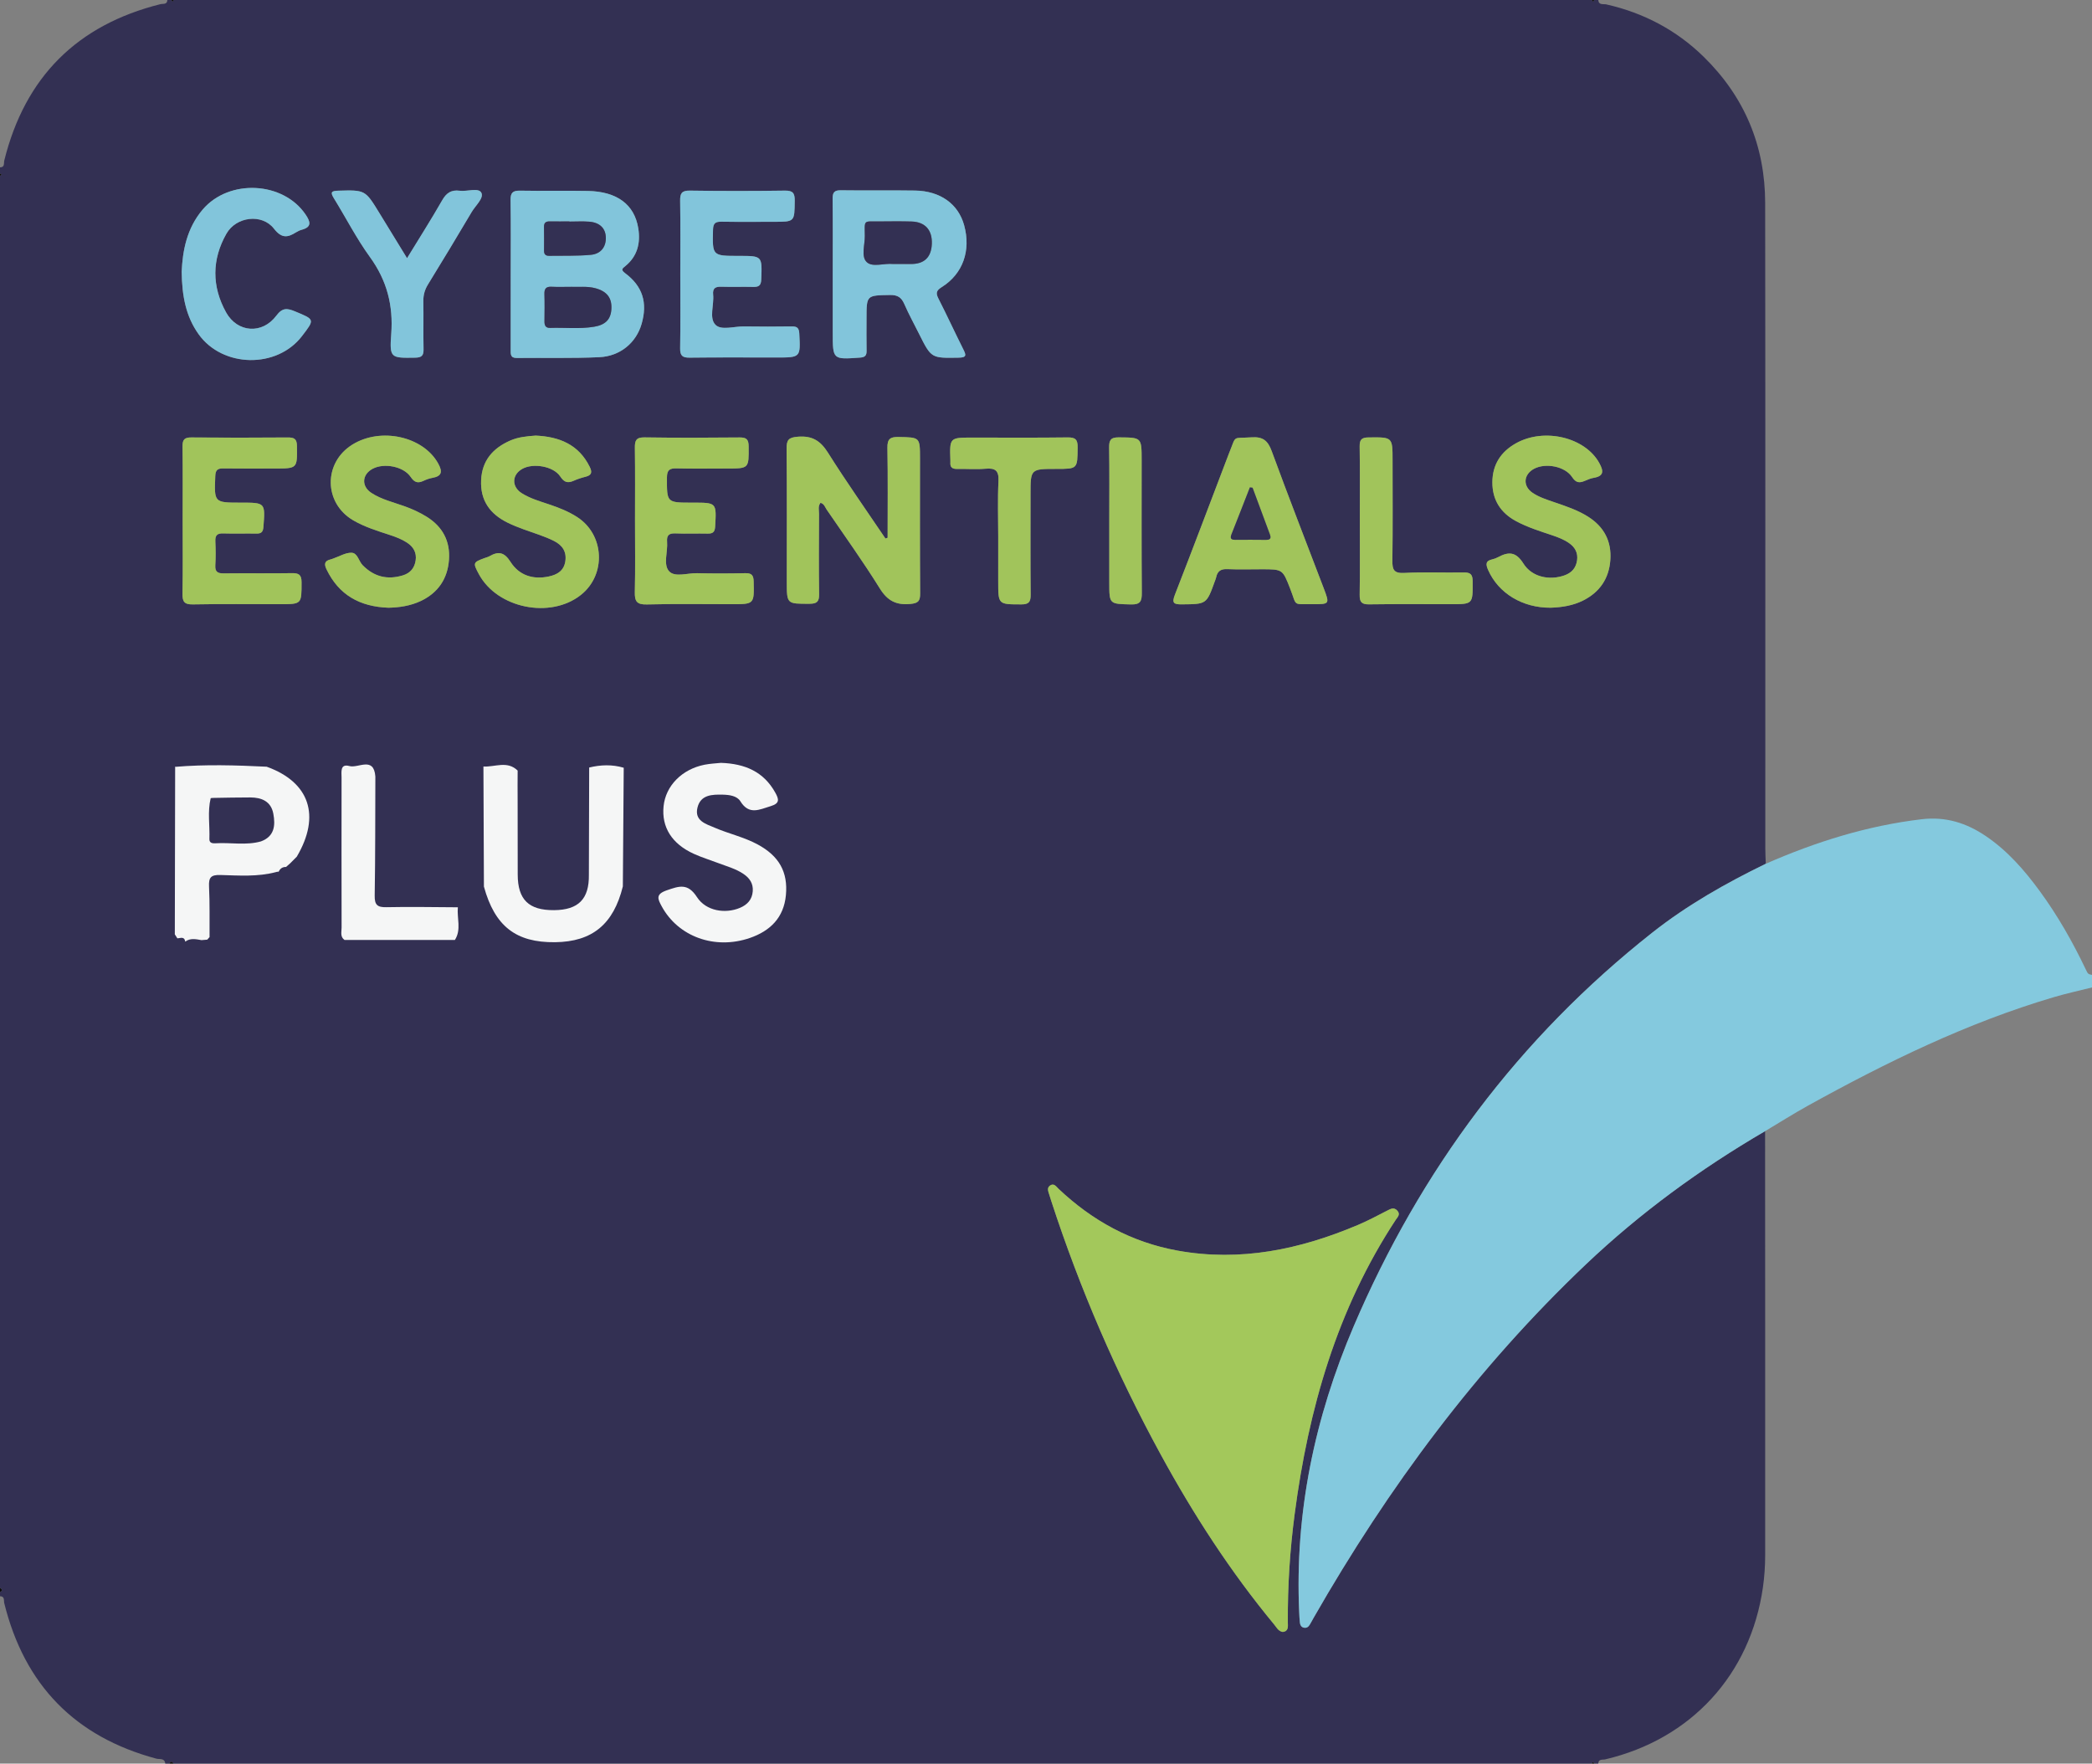 <?xml version="1.0" encoding="utf-8"?>
<!-- Generator: Adobe Illustrator 17.0.0, SVG Export Plug-In . SVG Version: 6.00 Build 0)  -->
<!DOCTYPE svg PUBLIC "-//W3C//DTD SVG 1.1//EN" "http://www.w3.org/Graphics/SVG/1.1/DTD/svg11.dtd">
<svg version="1.1" id="Layer_1" xmlns="http://www.w3.org/2000/svg" xmlns:xlink="http://www.w3.org/1999/xlink" x="0px" y="0px"
	 width="366.354px" height="308.837px" viewBox="779.367 383.947 366.354 308.837"
	 enable-background="new 779.367 383.947 366.354 308.837" xml:space="preserve">
<rect x="779.367" y="383.947" width="366.354" height="308.837" fill="#808080" stroke="none"/>
<g>
	<g>
		<path fill="#333053" d="M1058.162,692.784c-82.796,0-165.592,0-248.387,0c-0.244-0.327-0.488-0.516-0.733,0
			c-0.244,0-0.488,0-0.733,0c-0.105-1.009-1.003-0.714-1.548-0.86c-14.27-3.818-23.11-12.925-26.649-27.236
			c-0.115-0.463,0.129-1.197-0.745-1.213c0-0.244,0-0.488,0-0.733c0.51-0.244,0.34-0.488,0-0.733c0-82.429,0-164.859,0-247.288
			c0.298-0.122,0.371-0.244,0-0.366c0-0.366,0-0.733,0-1.099c0.878-0.005,0.636-0.743,0.75-1.203
			c3.628-14.6,12.735-23.719,27.327-27.373c0.466-0.117,1.187,0.121,1.231-0.733c0.244,0,0.488,0,0.733,0
			c0.122,0.373,0.244,0.313,0.366,0c82.796,0,165.592,0,248.387,0c0.122,0.325,0.244,0.375,0.366,0c0.244,0,0.488,0,0.733,0
			c0.077,0.956,0.897,0.655,1.404,0.77c6.529,1.478,12.255,4.485,17.036,9.157c7.166,7.004,10.772,15.609,10.785,25.602
			c0.05,37.662,0.02,75.325,0.024,112.987c0,0.914,0.054,1.828,0.082,2.743c-6.985,3.398-13.733,7.216-19.84,12.033
			c-23.405,18.459-40.665,41.649-52.331,68.98c-6.812,15.959-10.335,32.651-9.533,50.111c0.028,0.609,0.05,1.221,0.128,1.825
			c0.048,0.366,0.226,0.707,0.634,0.815c0.485,0.129,0.83-0.099,1.071-0.495c0.253-0.417,0.477-0.851,0.72-1.275
			c13.054-22.801,28.556-43.72,47.665-61.851c9.515-9.028,20.044-16.71,31.366-23.316c0.011,24.759,0.03,49.519,0.015,74.278
			c-0.001,1.883-0.131,3.782-0.399,5.646c-2.192,15.257-12.591,26.56-27.601,30.086c-0.466,0.11-1.191-0.119-1.227,0.739
			c-0.244,0-0.489,0-0.733,0C1058.406,692.412,1058.284,692.469,1058.162,692.784z M1004.01,669.735
			c1.058-0.142,0.889-0.982,0.884-1.681c-0.045-6.358,0.368-12.687,1.197-18.989c2.416-18.358,7.401-35.832,17.687-51.488
			c0.312-0.475,0.886-0.953,0.298-1.611c-0.594-0.665-1.164-0.336-1.796-0.009c-1.681,0.866-3.355,1.758-5.094,2.495
			c-10.136,4.295-20.594,6.498-31.615,4.499c-8.038-1.457-14.915-5.223-20.826-10.817c-0.414-0.391-0.814-1.082-1.523-0.554
			c-0.545,0.406-0.283,0.994-0.122,1.519c0.125,0.408,0.253,0.816,0.386,1.222c5.008,15.362,11.399,30.128,19.134,44.31
			c5.742,10.527,12.237,20.558,19.892,29.81C1002.925,668.938,1003.225,669.606,1004.01,669.735z M868.805,431.99
			c0,4.394,0.002,8.787-0.002,13.181c-0.001,0.749-0.093,1.479,1.057,1.466c4.82-0.055,9.647,0.082,14.458-0.139
			c3.706-0.171,6.476-2.57,7.414-5.842c1.061-3.699,0.183-6.57-2.881-8.862c-0.844-0.631-0.484-0.827,0.057-1.274
			c2.093-1.729,2.647-4.015,2.236-6.591c-0.664-4.15-3.696-6.439-8.81-6.542c-3.965-0.08-7.933,0.025-11.898-0.05
			c-1.282-0.024-1.677,0.373-1.656,1.656C868.848,423.324,868.805,427.657,868.805,431.99z M934.809,478.117
			c-0.127,0.046-0.254,0.091-0.381,0.137c-3.366-4.99-6.841-9.911-10.045-15.002c-1.323-2.103-2.749-3.024-5.277-2.829
			c-1.644,0.127-2.003,0.557-1.988,2.114c0.076,7.753,0.035,15.507,0.035,23.261c0,3.94,0,3.892,3.982,3.881
			c1.256-0.003,1.696-0.348,1.677-1.651c-0.069-4.7-0.037-9.402-0.015-14.103c0.003-0.63-0.221-1.319,0.257-1.924
			c0.645,0.159,0.786,0.752,1.074,1.173c3.135,4.586,6.382,9.103,9.312,13.817c1.347,2.166,2.873,2.953,5.342,2.721
			c1.372-0.129,1.732-0.501,1.723-1.833c-0.056-7.875-0.027-15.752-0.027-23.627c0-3.768-0.001-3.7-3.727-3.781
			c-1.484-0.032-2.006,0.335-1.977,1.909C934.869,467.624,934.809,472.871,934.809,478.117z M925.199,431.94
			c0,3.417,0,6.835,0,10.252c0,4.744-0.002,4.719,4.758,4.38c0.865-0.062,1.182-0.336,1.165-1.194
			c-0.037-1.891-0.01-3.783-0.01-5.675c0-4.089,0.001-4.028,4.141-4.098c1.313-0.022,1.974,0.428,2.48,1.589
			c0.779,1.787,1.723,3.502,2.596,5.247c2.138,4.273,2.137,4.222,6.923,4.141c1.447-0.025,1.3-0.483,0.803-1.474
			c-1.477-2.944-2.853-5.939-4.349-8.873c-0.488-0.957-0.384-1.41,0.568-2.004c3.726-2.327,5.155-6.415,3.931-10.851
			c-1.025-3.716-4.176-5.994-8.598-6.064c-4.332-0.069-8.666,0.013-12.998-0.048c-1.156-0.016-1.444,0.405-1.432,1.49
			C925.228,423.152,925.2,427.546,925.199,431.94z M811.355,475.103c0,4.269,0.05,8.539-0.029,12.806
			c-0.026,1.399,0.315,1.908,1.819,1.88c5.06-0.095,10.122-0.036,15.184-0.036c3.905,0,3.843,0,3.847-3.836
			c0.002-1.346-0.498-1.619-1.711-1.6c-3.963,0.062-7.928-0.005-11.891,0.041c-1.063,0.012-1.573-0.245-1.501-1.419
			c0.086-1.397,0.068-2.806,0.005-4.206c-0.046-1.024,0.315-1.407,1.359-1.374c1.949,0.062,3.903-0.009,5.854,0.026
			c0.85,0.015,1.14-0.298,1.206-1.162c0.327-4.257,0.353-4.255-3.966-4.255c-4.691,0-4.653,0.002-4.465-4.676
			c0.044-1.083,0.449-1.327,1.423-1.314c2.988,0.042,5.976,0.015,8.964,0.014c4.02,0,3.964,0.001,3.915-3.949
			c-0.016-1.281-0.522-1.496-1.639-1.487c-5.61,0.043-11.221,0.051-16.831-0.004c-1.205-0.012-1.582,0.366-1.566,1.562
			C811.39,466.443,811.355,470.774,811.355,475.103z M898.502,431.947c0,4.331,0.046,8.663-0.028,12.993
			c-0.022,1.301,0.405,1.654,1.667,1.638c5.063-0.063,10.126-0.026,15.19-0.026c4.259,0,4.225,0.002,4.008-4.201
			c-0.05-0.976-0.391-1.252-1.309-1.24c-2.806,0.039-5.613,0.044-8.418,0.001c-1.696-0.026-3.943,0.732-4.947-0.283
			c-1.166-1.18-0.227-3.474-0.412-5.271c-0.123-1.193,0.445-1.438,1.498-1.401c1.828,0.064,3.661-0.018,5.489,0.031
			c0.962,0.026,1.397-0.198,1.438-1.3c0.156-4.132,0.2-4.13-3.917-4.13c-4.687,0-4.641,0.001-4.529-4.601
			c0.029-1.196,0.494-1.402,1.529-1.386c3.049,0.049,6.1,0.017,9.15,0.017c3.642,0,3.585-0.001,3.629-3.676
			c0.016-1.327-0.301-1.805-1.719-1.785c-5.55,0.08-11.103,0.082-16.653-0.001c-1.451-0.022-1.714,0.513-1.693,1.809
			C898.546,423.406,898.502,427.677,898.502,431.947z M890.57,475.173c0,4.15,0.066,8.302-0.033,12.449
			c-0.038,1.613,0.336,2.22,2.096,2.175c4.94-0.127,9.886-0.044,14.829-0.044c4.016,0,3.973,0.001,3.886-3.983
			c-0.025-1.128-0.385-1.474-1.488-1.45c-2.806,0.061-5.615,0.07-8.421,0.001c-1.685-0.042-3.909,0.778-4.915-0.354
			c-1.045-1.176-0.192-3.388-0.338-5.138c-0.092-1.104,0.3-1.521,1.438-1.474c1.889,0.078,3.784-0.011,5.674,0.033
			c0.928,0.022,1.254-0.297,1.308-1.255c0.236-4.167,0.268-4.165-3.886-4.165c-0.061,0-0.122,0-0.183,0c-4.446,0-4.39,0-4.375-4.408
			c0.004-1.348,0.498-1.621,1.71-1.591c2.928,0.073,5.858,0.023,8.788,0.023c3.888,0,3.841,0,3.81-3.874
			c-0.009-1.194-0.362-1.577-1.566-1.566c-5.553,0.054-11.108,0.074-16.66-0.011c-1.458-0.022-1.718,0.536-1.699,1.815
			C890.608,466.629,890.57,470.901,890.57,475.173z M1009.25,489.753c2.984,0,2.991-0.003,1.902-2.862
			c-3.038-7.976-6.141-15.928-9.08-23.94c-0.671-1.829-1.531-2.554-3.52-2.42c-3.5,0.236-2.608-0.483-3.952,2.782
			c-0.139,0.338-0.262,0.683-0.392,1.025c-3.019,7.918-6.005,15.848-9.085,23.742c-0.578,1.481-0.22,1.716,1.224,1.702
			c4.303-0.043,4.304,0.009,5.767-4.062c0.082-0.23,0.183-0.456,0.233-0.693c0.223-1.07,0.827-1.467,1.951-1.416
			c2.009,0.09,4.024,0.025,6.037,0.025c3.668,0,3.643,0.01,4.968,3.395C1006.544,490.203,1005.636,489.697,1009.25,489.753z
			 M847.38,490.371c1.862-0.038,3.851-0.31,5.701-1.192c3.018-1.438,4.66-3.893,4.906-7.183c0.244-3.257-1.096-5.806-3.888-7.548
			c-1.245-0.777-2.572-1.374-3.959-1.87c-1.946-0.697-3.997-1.169-5.75-2.322c-1.782-1.172-1.638-3.234,0.247-4.227
			c1.989-1.047,5.383-0.42,6.641,1.432c0.66,0.971,1.242,1.155,2.222,0.701c0.495-0.229,1.022-0.432,1.556-0.525
			c1.735-0.303,1.82-1.119,1.036-2.536c-2.617-4.73-10.036-6.392-15.019-3.297c-5.108,3.172-5.033,10.245,0.157,13.266
			c2.015,1.173,4.243,1.849,6.442,2.574c1.048,0.345,2.071,0.735,2.992,1.343c1.106,0.731,1.691,1.744,1.489,3.105
			c-0.198,1.334-0.951,2.224-2.245,2.615c-2.695,0.816-5.024,0.256-7.032-1.778c-0.711-0.721-0.874-2.177-1.986-2.188
			c-1.032-0.01-2.071,0.635-3.107,0.991c-0.173,0.06-0.342,0.136-0.519,0.177c-1.045,0.242-1.175,0.79-0.726,1.726
			C838.696,488.125,842.354,490.185,847.38,490.371z M1050.934,490.368c1.97-0.068,3.897-0.37,5.675-1.263
			c2.912-1.462,4.532-3.855,4.763-7.094c0.234-3.269-1.096-5.802-3.875-7.57c-1.876-1.193-3.967-1.867-6.045-2.582
			c-1.27-0.437-2.559-0.849-3.684-1.601c-1.769-1.183-1.62-3.247,0.278-4.236c2.015-1.05,5.392-0.419,6.631,1.469
			c0.678,1.032,1.291,1.065,2.236,0.657c0.503-0.217,1.024-0.436,1.558-0.526c1.836-0.309,1.702-1.241,0.975-2.57
			c-2.469-4.52-9.621-6.253-14.581-3.489c-2.681,1.494-4.141,3.766-4.152,6.839c-0.012,3.083,1.437,5.352,4.156,6.812
			c2.002,1.075,4.161,1.746,6.3,2.464c1.046,0.351,2.073,0.744,2.98,1.378c1.026,0.716,1.573,1.691,1.402,2.979
			c-0.178,1.339-0.918,2.21-2.195,2.665c-2.613,0.931-5.699,0.335-7.209-2.069c-1.317-2.097-2.603-2.095-4.425-1.117
			c-0.32,0.172-0.672,0.309-1.026,0.386c-1.205,0.263-1.152,0.896-0.724,1.864C1041.777,487.842,1045.986,490.409,1050.934,490.368z
			 M873.168,460.229c-1.501,0.112-3.021,0.244-4.444,0.868c-3.038,1.332-4.949,3.498-5.104,6.949
			c-0.159,3.53,1.531,5.899,4.619,7.422c1.814,0.895,3.74,1.483,5.632,2.165c0.858,0.309,1.715,0.644,2.526,1.057
			c1.435,0.73,2.227,1.848,1.969,3.555c-0.253,1.673-1.43,2.34-2.88,2.652c-2.784,0.599-5.221-0.189-6.729-2.568
			c-1.078-1.701-2.114-1.877-3.674-0.976c-0.26,0.15-0.569,0.217-0.855,0.322c-2.033,0.748-2.065,0.839-1.003,2.815
			c3.227,5.999,12.534,7.887,17.883,3.628c4.452-3.545,4.12-10.526-0.657-13.616c-1.548-1.001-3.25-1.666-4.992-2.249
			c-1.619-0.541-3.274-1.02-4.73-1.939c-1.8-1.136-1.734-3.224,0.092-4.254c1.908-1.076,5.473-0.477,6.665,1.336
			c0.696,1.06,1.327,1.193,2.363,0.733c0.666-0.296,1.372-0.522,2.08-0.698c1.075-0.267,1.158-0.82,0.706-1.733
			C880.696,461.768,877.294,460.416,873.168,460.229z M811.184,431.524c0.054,4.282,0.741,7.834,2.957,10.943
			c4.201,5.895,13.702,6.074,18.1,0.352c2.278-2.964,2.253-2.904-1.184-4.33c-1.381-0.573-2.222-0.707-3.295,0.736
			c-2.446,3.285-6.804,3.014-8.798-0.568c-2.521-4.529-2.521-9.266,0.059-13.79c1.716-3.01,6.239-3.551,8.314-0.882
			c1.343,1.726,2.382,1.594,3.877,0.646c0.306-0.194,0.65-0.354,0.999-0.449c1.795-0.489,1.513-1.411,0.685-2.644
			c-3.916-5.827-13.415-6.317-18.035-0.895C812.05,423.941,811.342,427.918,811.184,431.524z M850.65,429.161
			c-1.708-2.788-3.269-5.331-4.825-7.879c-2.506-4.106-2.504-4.074-7.249-3.942c-1.198,0.033-1.383,0.284-0.744,1.317
			c2.117,3.425,3.959,7.045,6.315,10.293c2.979,4.107,4.112,8.471,3.734,13.503c-0.317,4.221-0.066,4.197,4.203,4.128
			c1.131-0.018,1.478-0.372,1.456-1.471c-0.057-2.807,0.013-5.616-0.034-8.423c-0.018-1.082,0.246-2.008,0.812-2.93
			c2.585-4.213,5.147-8.44,7.659-12.696c0.666-1.128,2.206-2.454,1.665-3.395c-0.512-0.89-2.471-0.146-3.776-0.317
			c-1.456-0.191-2.319,0.367-3.057,1.659C854.906,422.341,852.839,425.579,850.65,429.161z M954.177,477.906c0,2.625,0,5.25,0,7.876
			c0,4.055,0,3.999,4.055,4.004c1.326,0.002,1.637-0.459,1.626-1.695c-0.052-5.861-0.023-11.722-0.023-17.583
			c0-4.446,0-4.446,4.517-4.446c3.754,0,3.69,0,3.735-3.766c0.017-1.378-0.392-1.767-1.758-1.749
			c-5.555,0.072-11.111,0.03-16.667,0.03c-3.996,0-3.996,0-3.863,3.982c0.004,0.122,0.013,0.245,0.002,0.366
			c-0.078,0.894,0.38,1.163,1.211,1.145c1.648-0.035,3.307,0.106,4.942-0.04c1.722-0.154,2.358,0.328,2.268,2.171
			C954.062,471.429,954.177,474.67,954.177,477.906z M1017.5,475.117c0,4.331,0.04,8.662-0.025,12.991
			c-0.019,1.26,0.343,1.69,1.641,1.672c4.756-0.068,9.515-0.027,14.272-0.027c3.943,0,3.896,0,3.874-3.991
			c-0.006-1.192-0.355-1.589-1.55-1.567c-3.475,0.064-6.959-0.098-10.427,0.083c-1.807,0.095-2.103-0.55-2.082-2.143
			c0.08-5.854,0.031-11.71,0.031-17.566c0-4.114,0-4.069-4.21-4.021c-1.203,0.014-1.567,0.38-1.55,1.577
			C1017.539,466.455,1017.5,470.787,1017.5,475.117z M973.627,474.968c0,3.654,0,7.309,0,10.963c0,3.854,0.002,3.768,3.824,3.862
			c1.622,0.04,1.882-0.583,1.871-2.01c-0.059-7.735-0.028-15.47-0.028-23.205c0-4.073-0.001-4.002-4.009-4.04
			c-1.459-0.014-1.703,0.542-1.683,1.822C973.668,466.563,973.627,470.766,973.627,474.968z"/>
		<path fill="#84C9DE" d="M1145.72,556.867c-2.233,0.564-4.489,1.051-6.696,1.704c-15.155,4.48-29.254,11.369-43.024,18.989
			c-2.553,1.413-5.021,2.98-7.527,4.476c-11.322,6.605-21.85,14.287-31.366,23.315c-19.109,18.131-34.611,39.05-47.665,61.851
			c-0.242,0.424-0.466,0.858-0.72,1.275c-0.241,0.396-0.585,0.625-1.071,0.495c-0.408-0.109-0.587-0.449-0.634-0.815
			c-0.078-0.604-0.1-1.216-0.128-1.825c-0.802-17.46,2.721-34.152,9.533-50.111c11.666-27.331,28.926-50.521,52.331-68.98
			c6.107-4.816,12.855-8.635,19.84-12.033c8.748-3.838,17.768-6.669,27.305-7.798c4.204-0.498,7.833,0.65,11.219,2.942
			c3.794,2.568,6.762,5.964,9.444,9.626c3.145,4.295,5.769,8.901,8.057,13.703c0.404,0.848,0.409,0.845,1.103,0.99
			C1145.72,555.402,1145.72,556.135,1145.72,556.867z"/>
		<path fill="#0D0D0C" d="M779.367,662.011c0.34,0.244,0.51,0.488,0,0.733C779.367,662.499,779.367,662.255,779.367,662.011z"/>
		<path fill="#0D0D0C" d="M809.042,692.784c0.244-0.516,0.488-0.327,0.733,0C809.53,692.784,809.286,692.784,809.042,692.784z"/>
		<path fill="#0D0D0C" d="M809.774,383.949c-0.122,0.313-0.244,0.373-0.366,0C809.53,383.949,809.652,383.949,809.774,383.949z"/>
		<path fill="#0D0D0C" d="M779.367,414.356c0.371,0.122,0.298,0.244,0,0.366C779.367,414.6,779.367,414.478,779.367,414.356z"/>
		<path fill="#0D0D0C" d="M1058.528,383.949c-0.122,0.375-0.244,0.325-0.366,0C1058.284,383.949,1058.406,383.949,1058.528,383.949z
			"/>
		<path fill="#0D0D0C" d="M1058.162,692.784c0.122-0.315,0.244-0.373,0.366,0C1058.406,692.784,1058.284,692.784,1058.162,692.784z"
			/>
		<path fill="#A3C85B" d="M1004.01,669.735c-0.785-0.129-1.085-0.797-1.498-1.295c-7.655-9.252-14.15-19.283-19.892-29.81
			c-7.735-14.182-14.127-28.948-19.134-44.31c-0.132-0.406-0.26-0.814-0.386-1.222c-0.161-0.524-0.424-1.113,0.122-1.519
			c0.709-0.527,1.109,0.163,1.523,0.554c5.911,5.594,12.788,9.36,20.826,10.817c11.022,1.998,21.48-0.204,31.615-4.499
			c1.739-0.737,3.413-1.629,5.094-2.495c0.633-0.326,1.202-0.655,1.796,0.009c0.588,0.658,0.014,1.136-0.298,1.611
			c-10.286,15.656-15.272,33.13-17.687,51.488c-0.829,6.303-1.242,12.631-1.197,18.989
			C1004.899,668.752,1005.068,669.592,1004.01,669.735z"/>
		<path fill="#82C5DB" d="M868.805,431.99c0-4.333,0.043-8.666-0.027-12.997c-0.021-1.283,0.374-1.681,1.656-1.656
			c3.965,0.075,7.934-0.029,11.898,0.05c5.114,0.103,8.146,2.392,8.81,6.542c0.412,2.576-0.142,4.862-2.236,6.591
			c-0.541,0.447-0.901,0.643-0.057,1.274c3.065,2.292,3.942,5.163,2.881,8.862c-0.938,3.272-3.708,5.671-7.414,5.842
			c-4.811,0.222-9.638,0.085-14.458,0.139c-1.149,0.013-1.057-0.717-1.057-1.466C868.807,440.777,868.805,436.383,868.805,431.99z
			 M879.474,434.176c-1.313,0-2.414,0.045-3.509-0.014c-0.969-0.052-1.292,0.344-1.261,1.283c0.052,1.585,0.027,3.174,0.009,4.76
			c-0.008,0.713,0.18,1.193,1.01,1.165c2.557-0.086,5.126,0.217,7.673-0.202c1.99-0.328,2.923-1.278,3.037-3.061
			c0.127-1.978-0.765-3.138-2.8-3.687C882.19,434.032,880.718,434.241,879.474,434.176z M879.09,422.75v-0.026
			c-1.156,0-2.311,0.014-3.466-0.005c-0.675-0.011-1.004,0.244-0.992,0.958c0.025,1.398,0.016,2.797,0.007,4.196
			c-0.004,0.613,0.297,0.885,0.888,0.875c2.43-0.042,4.872,0.048,7.286-0.171c1.82-0.165,2.728-1.451,2.647-3.13
			c-0.074-1.546-1.09-2.538-2.905-2.679C881.406,422.678,880.245,422.75,879.09,422.75z"/>
		<path fill="#A1C45B" d="M934.809,478.117c0-5.246,0.06-10.493-0.037-15.737c-0.029-1.574,0.492-1.941,1.977-1.909
			c3.726,0.082,3.727,0.013,3.727,3.781c0,7.876-0.028,15.752,0.027,23.627c0.009,1.332-0.35,1.704-1.723,1.833
			c-2.469,0.232-3.995-0.555-5.342-2.721c-2.931-4.714-6.177-9.232-9.312-13.817c-0.288-0.421-0.429-1.014-1.074-1.173
			c-0.478,0.605-0.254,1.293-0.257,1.924c-0.022,4.701-0.053,9.403,0.015,14.103c0.019,1.303-0.421,1.647-1.677,1.651
			c-3.982,0.011-3.982,0.059-3.982-3.881c0-7.754,0.042-15.508-0.035-23.261c-0.015-1.557,0.344-1.987,1.988-2.114
			c2.528-0.195,3.954,0.726,5.277,2.829c3.204,5.091,6.679,10.013,10.045,15.002C934.554,478.208,934.681,478.163,934.809,478.117z"
			/>
		<path fill="#82C5DB" d="M925.199,431.94c0-4.394,0.028-8.788-0.02-13.181c-0.012-1.084,0.275-1.506,1.432-1.49
			c4.332,0.061,8.666-0.021,12.998,0.048c4.422,0.07,7.573,2.348,8.598,6.064c1.224,4.436-0.205,8.525-3.931,10.851
			c-0.952,0.594-1.056,1.047-0.568,2.004c1.496,2.934,2.872,5.929,4.349,8.873c0.497,0.991,0.644,1.45-0.803,1.474
			c-4.786,0.081-4.785,0.132-6.923-4.141c-0.873-1.746-1.817-3.461-2.596-5.247c-0.506-1.161-1.167-1.611-2.48-1.589
			c-4.14,0.07-4.141,0.009-4.141,4.098c0,1.892-0.028,3.784,0.01,5.675c0.017,0.857-0.301,1.132-1.165,1.194
			c-4.759,0.34-4.758,0.364-4.758-4.38C925.199,438.775,925.199,435.358,925.199,431.94z M935.825,430.18
			c0.953,0,1.989-0.008,3.025,0.002c2.366,0.021,3.614-1.168,3.703-3.54c0.09-2.411-1.172-3.834-3.56-3.904
			c-1.888-0.055-3.779-0.03-5.668-0.014c-2.79,0.023-2.543-0.369-2.51,2.544c0.018,1.566-0.691,3.594,0.333,4.576
			C932.16,430.814,934.174,430.005,935.825,430.18z"/>
		<path fill="#A1C45B" d="M811.355,475.103c0-4.33,0.035-8.66-0.022-12.989c-0.016-1.196,0.361-1.574,1.566-1.562
			c5.61,0.055,11.221,0.048,16.831,0.004c1.117-0.009,1.623,0.206,1.639,1.487c0.049,3.95,0.105,3.949-3.915,3.949
			c-2.988,0-5.977,0.028-8.964-0.014c-0.974-0.014-1.38,0.23-1.423,1.314c-0.188,4.678-0.226,4.676,4.465,4.676
			c4.318,0,4.292-0.002,3.966,4.255c-0.066,0.863-0.356,1.177-1.206,1.162c-1.951-0.035-3.904,0.036-5.854-0.026
			c-1.044-0.033-1.405,0.35-1.359,1.374c0.063,1.4,0.081,2.809-0.005,4.206c-0.072,1.175,0.438,1.432,1.501,1.419
			c3.963-0.046,7.928,0.02,11.891-0.041c1.214-0.019,1.713,0.254,1.711,1.6c-0.004,3.836,0.057,3.836-3.847,3.836
			c-5.062,0-10.124-0.059-15.184,0.036c-1.504,0.028-1.845-0.481-1.819-1.88C811.405,483.642,811.355,479.372,811.355,475.103z"/>
		<path fill="#82C5DB" d="M898.502,431.947c0-4.27,0.044-8.541-0.026-12.81c-0.021-1.296,0.242-1.831,1.693-1.809
			c5.55,0.084,11.103,0.081,16.653,0.001c1.418-0.02,1.735,0.458,1.719,1.785c-0.044,3.675,0.013,3.676-3.629,3.676
			c-3.05,0-6.101,0.032-9.15-0.017c-1.035-0.017-1.5,0.189-1.529,1.386c-0.111,4.602-0.158,4.601,4.529,4.601
			c4.117,0,4.073-0.002,3.917,4.13c-0.042,1.102-0.477,1.326-1.438,1.3c-1.829-0.049-3.661,0.033-5.489-0.031
			c-1.053-0.037-1.621,0.208-1.498,1.401c0.185,1.797-0.754,4.09,0.412,5.271c1.003,1.015,3.251,0.258,4.947,0.283
			c2.805,0.042,5.612,0.037,8.418-0.001c0.918-0.013,1.259,0.264,1.309,1.24c0.216,4.203,0.25,4.201-4.008,4.201
			c-5.063,0-10.127-0.037-15.19,0.026c-1.262,0.016-1.689-0.337-1.667-1.638C898.548,440.611,898.502,436.279,898.502,431.947z"/>
		<path fill="#A1C45B" d="M890.57,475.173c0-4.272,0.038-8.545-0.023-12.816c-0.018-1.279,0.241-1.837,1.699-1.815
			c5.552,0.085,11.107,0.064,16.66,0.011c1.204-0.012,1.557,0.371,1.566,1.566c0.031,3.875,0.077,3.874-3.81,3.874
			c-2.929,0-5.86,0.049-8.788-0.023c-1.212-0.03-1.705,0.243-1.71,1.591c-0.014,4.408-0.071,4.408,4.375,4.408
			c0.061,0,0.122,0,0.183,0c4.153,0,4.122-0.002,3.886,4.165c-0.054,0.958-0.381,1.277-1.308,1.255
			c-1.891-0.044-3.786,0.045-5.674-0.033c-1.138-0.047-1.53,0.37-1.438,1.474c0.145,1.75-0.708,3.962,0.338,5.138
			c1.005,1.131,3.23,0.312,4.915,0.354c2.806,0.07,5.615,0.061,8.421-0.001c1.102-0.024,1.463,0.322,1.488,1.45
			c0.087,3.984,0.13,3.983-3.886,3.983c-4.943,0-9.889-0.083-14.829,0.044c-1.76,0.045-2.135-0.562-2.096-2.175
			C890.636,483.475,890.57,479.323,890.57,475.173z"/>
		<path fill="#A1C45B" d="M1009.25,489.753c-3.614-0.056-2.706,0.45-3.947-2.722c-1.325-3.385-1.3-3.395-4.968-3.395
			c-2.013,0-4.028,0.065-6.037-0.025c-1.124-0.05-1.727,0.347-1.951,1.416c-0.049,0.237-0.15,0.464-0.233,0.693
			c-1.463,4.071-1.464,4.019-5.767,4.062c-1.445,0.014-1.802-0.221-1.224-1.702c3.08-7.894,6.066-15.824,9.085-23.742
			c0.13-0.342,0.253-0.687,0.392-1.025c1.344-3.265,0.452-2.545,3.952-2.782c1.988-0.134,2.849,0.591,3.52,2.42
			c2.939,8.012,6.042,15.964,9.08,23.94C1012.241,489.75,1012.234,489.753,1009.25,489.753z M998.718,469.356
			c-0.157-0.018-0.315-0.036-0.472-0.053c-1.073,2.743-2.135,5.49-3.225,8.226c-0.313,0.785,0.029,0.957,0.724,0.952
			c1.759-0.013,3.519-0.02,5.278,0.005c0.735,0.01,1.007-0.213,0.727-0.96C1000.73,474.806,999.728,472.08,998.718,469.356z"/>
		<path fill="#A1C45B" d="M847.38,490.371c-5.026-0.186-8.684-2.246-10.838-6.736c-0.449-0.936-0.319-1.484,0.726-1.726
			c0.177-0.041,0.346-0.117,0.519-0.177c1.036-0.357,2.074-1.001,3.107-0.991c1.112,0.011,1.274,1.467,1.986,2.188
			c2.007,2.034,4.336,2.594,7.032,1.778c1.294-0.392,2.047-1.281,2.245-2.615c0.202-1.361-0.383-2.374-1.489-3.105
			c-0.921-0.609-1.944-0.998-2.992-1.343c-2.199-0.725-4.427-1.401-6.442-2.574c-5.19-3.021-5.265-10.093-0.157-13.266
			c4.983-3.095,12.402-1.433,15.019,3.297c0.784,1.416,0.699,2.232-1.036,2.536c-0.534,0.093-1.061,0.296-1.556,0.525
			c-0.98,0.454-1.562,0.271-2.222-0.701c-1.258-1.852-4.652-2.479-6.641-1.432c-1.886,0.993-2.029,3.054-0.247,4.227
			c1.753,1.153,3.803,1.626,5.75,2.322c1.386,0.496,2.713,1.093,3.959,1.87c2.792,1.742,4.131,4.291,3.888,7.548
			c-0.246,3.29-1.889,5.745-4.906,7.183C851.231,490.061,849.242,490.334,847.38,490.371z"/>
		<path fill="#A1C45B" d="M1050.934,490.368c-4.948,0.041-9.157-2.526-10.962-6.604c-0.428-0.967-0.481-1.6,0.724-1.864
			c0.354-0.077,0.706-0.214,1.026-0.386c1.822-0.977,3.108-0.98,4.425,1.117c1.51,2.405,4.595,3.001,7.209,2.069
			c1.277-0.455,2.017-1.326,2.195-2.665c0.171-1.288-0.376-2.263-1.402-2.979c-0.907-0.633-1.933-1.026-2.98-1.378
			c-2.14-0.718-4.298-1.389-6.3-2.464c-2.719-1.461-4.167-3.73-4.156-6.812c0.012-3.073,1.471-5.345,4.152-6.839
			c4.96-2.763,12.112-1.03,14.581,3.489c0.726,1.329,0.861,2.26-0.975,2.57c-0.535,0.09-1.056,0.309-1.558,0.526
			c-0.944,0.408-1.558,0.375-2.236-0.657c-1.24-1.888-4.616-2.519-6.631-1.469c-1.898,0.989-2.047,3.053-0.278,4.236
			c1.125,0.752,2.415,1.165,3.684,1.601c2.078,0.715,4.17,1.388,6.045,2.582c2.779,1.768,4.109,4.3,3.875,7.57
			c-0.232,3.239-1.851,5.632-4.763,7.094C1054.832,489.998,1052.905,490.3,1050.934,490.368z"/>
		<path fill="#A1C45B" d="M873.168,460.229c4.126,0.187,7.528,1.538,9.469,5.468c0.451,0.913,0.368,1.466-0.706,1.733
			c-0.708,0.176-1.414,0.402-2.08,0.698c-1.036,0.46-1.667,0.327-2.363-0.733c-1.192-1.813-4.758-2.412-6.665-1.336
			c-1.826,1.03-1.892,3.118-0.092,4.254c1.456,0.919,3.112,1.399,4.73,1.939c1.742,0.582,3.445,1.247,4.992,2.249
			c4.776,3.09,5.109,10.071,0.657,13.616c-5.349,4.26-14.656,2.371-17.883-3.628c-1.062-1.975-1.03-2.067,1.003-2.815
			c0.286-0.105,0.595-0.172,0.855-0.322c1.56-0.901,2.596-0.725,3.674,0.976c1.508,2.379,3.945,3.167,6.729,2.568
			c1.45-0.312,2.627-0.98,2.88-2.652c0.258-1.707-0.534-2.825-1.969-3.555c-0.812-0.413-1.668-0.747-2.526-1.057
			c-1.893-0.682-3.818-1.27-5.632-2.165c-3.088-1.523-4.778-3.892-4.619-7.422c0.155-3.45,2.066-5.617,5.104-6.949
			C870.147,460.474,871.667,460.341,873.168,460.229z"/>
		<path fill="#82C5DB" d="M811.184,431.524c0.158-3.606,0.867-7.583,3.678-10.883c4.62-5.422,14.119-4.932,18.035,0.895
			c0.828,1.232,1.11,2.155-0.685,2.644c-0.349,0.095-0.693,0.255-0.999,0.449c-1.494,0.948-2.534,1.08-3.877-0.646
			c-2.076-2.669-6.598-2.128-8.314,0.882c-2.579,4.525-2.58,9.261-0.059,13.79c1.994,3.582,6.352,3.853,8.798,0.568
			c1.074-1.442,1.914-1.309,3.295-0.736c3.437,1.426,3.462,1.367,1.184,4.33c-4.398,5.722-13.899,5.542-18.1-0.352
			C811.925,439.358,811.238,435.806,811.184,431.524z"/>
		<path fill="#82C5DB" d="M850.65,429.161c2.189-3.583,4.255-6.821,6.159-10.152c0.739-1.293,1.601-1.851,3.057-1.659
			c1.305,0.171,3.264-0.573,3.776,0.317c0.541,0.941-0.999,2.267-1.665,3.395c-2.512,4.256-5.075,8.483-7.659,12.696
			c-0.566,0.923-0.83,1.848-0.812,2.93c0.047,2.807-0.022,5.616,0.034,8.423c0.022,1.098-0.325,1.452-1.456,1.471
			c-4.269,0.069-4.52,0.093-4.203-4.128c0.378-5.031-0.755-9.395-3.734-13.503c-2.356-3.248-4.198-6.868-6.315-10.293
			c-0.638-1.032-0.454-1.283,0.744-1.317c4.745-0.132,4.743-0.163,7.249,3.942C847.381,423.83,848.943,426.373,850.65,429.161z"/>
		<path fill="#A1C45B" d="M954.177,477.906c0-3.236-0.115-6.477,0.044-9.705c0.091-1.842-0.546-2.325-2.268-2.171
			c-1.635,0.146-3.295,0.005-4.942,0.04c-0.832,0.017-1.289-0.251-1.211-1.145c0.01-0.121,0.002-0.244-0.002-0.366
			c-0.132-3.982-0.132-3.982,3.863-3.982c5.556,0,11.112,0.042,16.667-0.03c1.366-0.018,1.775,0.371,1.758,1.749
			c-0.045,3.765,0.019,3.766-3.735,3.766c-4.517,0-4.517,0-4.517,4.446c0,5.861-0.029,11.722,0.023,17.583
			c0.011,1.236-0.3,1.697-1.626,1.695c-4.054-0.005-4.055,0.051-4.055-4.004C954.177,483.156,954.177,480.531,954.177,477.906z"/>
		<path fill="#A1C45B" d="M1017.5,475.117c0-4.331,0.038-8.662-0.025-12.991c-0.017-1.197,0.347-1.564,1.55-1.577
			c4.21-0.048,4.21-0.093,4.21,4.021c0,5.855,0.048,11.711-0.031,17.566c-0.022,1.593,0.275,2.237,2.082,2.143
			c3.467-0.182,6.951-0.019,10.427-0.083c1.194-0.022,1.543,0.375,1.55,1.567c0.022,3.991,0.07,3.991-3.874,3.991
			c-4.757,0-9.516-0.041-14.272,0.027c-1.299,0.019-1.661-0.412-1.641-1.672C1017.541,483.779,1017.5,479.448,1017.5,475.117z"/>
		<path fill="#A1C45B" d="M973.627,474.968c0-4.202,0.042-8.406-0.025-12.607c-0.02-1.28,0.224-1.836,1.683-1.822
			c4.008,0.037,4.009-0.033,4.009,4.04c0,7.735-0.031,15.47,0.028,23.205c0.011,1.427-0.249,2.05-1.871,2.01
			c-3.822-0.094-3.824-0.008-3.824-3.862C973.627,482.277,973.627,478.622,973.627,474.968z"/>
		<path fill="#333053" d="M879.474,434.176c1.244,0.064,2.716-0.145,4.159,0.245c2.035,0.549,2.927,1.709,2.8,3.687
			c-0.114,1.783-1.047,2.733-3.037,3.061c-2.548,0.42-5.116,0.116-7.673,0.202c-0.831,0.028-1.018-0.452-1.01-1.165
			c0.018-1.587,0.042-3.175-0.009-4.76c-0.031-0.939,0.293-1.335,1.261-1.283C877.06,434.222,878.161,434.176,879.474,434.176z"/>
		<path fill="#333053" d="M879.09,422.75c1.155,0,2.316-0.073,3.464,0.017c1.815,0.141,2.831,1.134,2.905,2.679
			c0.081,1.68-0.827,2.965-2.647,3.13c-2.414,0.219-4.856,0.13-7.286,0.171c-0.591,0.01-0.892-0.262-0.888-0.875
			c0.009-1.399,0.019-2.798-0.007-4.196c-0.013-0.713,0.317-0.969,0.992-0.958c1.155,0.019,2.311,0.005,3.466,0.005L879.09,422.75
			L879.09,422.75z"/>
		<path fill="#333053" d="M935.825,430.18c-1.651-0.175-3.665,0.635-4.677-0.337c-1.024-0.982-0.315-3.01-0.333-4.576
			c-0.033-2.913-0.28-2.521,2.51-2.544c1.889-0.016,3.78-0.041,5.668,0.014c2.387,0.069,3.65,1.493,3.56,3.904
			c-0.089,2.372-1.336,3.561-3.703,3.54C937.814,430.172,936.778,430.18,935.825,430.18z"/>
		<path fill="#333053" d="M998.718,469.356c1.009,2.724,2.011,5.45,3.032,8.17c0.28,0.747,0.008,0.971-0.727,0.96
			c-1.759-0.025-3.519-0.018-5.278-0.005c-0.696,0.005-1.037-0.167-0.724-0.952c1.09-2.736,2.152-5.483,3.225-8.226
			C998.404,469.32,998.561,469.338,998.718,469.356z"/>
	</g>
	<g>
		<path fill="#F5F6F6" d="M810.039,518.338l-0.045-0.098c5.358-0.456,10.716-0.287,16.074-0.028c7.527,2.708,9.498,8.59,5.277,15.75
			c-0.391,0.393-0.782,0.787-1.173,1.18c-0.237,0.209-0.474,0.419-0.713,0.627c-0.62-0.017-1.036,0.28-1.29,0.829
			c-0.163-0.014-0.32,0.01-0.472,0.069c-3.21,0.851-6.493,0.601-9.742,0.509c-1.664-0.047-2.057,0.447-1.98,2.026
			c0.143,2.945,0.073,5.9,0.091,8.851c-0.134,0.148-0.269,0.296-0.403,0.445c-0.336,0.028-0.672,0.057-1.009,0.085
			c-0.976-0.174-1.956-0.396-2.848,0.257c-0.146-0.961-0.831-0.593-1.377-0.571c-0.149-0.233-0.297-0.466-0.446-0.699
			C810.003,537.826,810.021,528.082,810.039,518.338z M816.727,523.676c-0.162,0.02-0.454,0.009-0.468,0.064
			c-0.567,2.359-0.135,4.752-0.222,7.13c-0.026,0.703,0.523,0.785,1.067,0.751c2.65-0.168,5.332,0.408,7.958-0.328
			c2.387-0.877,2.555-2.811,2.168-4.864c-0.408-2.165-2.055-2.831-4.041-2.836C821.036,523.587,818.881,523.646,816.727,523.676z"/>
		<path fill="#F5F6F6" d="M870.006,521.466c0.003,0.881,0.006,1.762,0.009,2.643c0.005,4.335,0.01,8.671,0.015,13.006
			c0.013,4.38,1.935,6.254,6.375,6.217c4.266-0.036,6.149-1.954,6.087-6.201c0.018-6.259,0.035-12.518,0.053-18.777
			c2.02-0.488,4.037-0.556,6.05,0.039c-0.051,6.925-0.103,13.851-0.154,20.776c-1.634,6.635-5.355,9.699-11.876,9.777
			c-6.851,0.082-10.555-2.814-12.454-9.738c-0.029-7.01-0.058-14.02-0.086-21.03c2.012,0.117,4.178-1.071,5.992,0.711
			C870.014,519.749,870.01,520.607,870.006,521.466z"/>
		<path fill="#F5F6F6" d="M905.624,517.538c4.212,0.145,7.468,1.543,9.506,5.202c0.664,1.191,0.816,1.893-0.807,2.382
			c-1.968,0.592-3.774,1.614-5.303-0.86c-0.587-0.949-1.925-1.13-3.073-1.156c-1.871-0.043-3.882,0.003-4.436,2.258
			c-0.571,2.326,1.47,2.866,3.019,3.531c2.465,1.058,5.118,1.635,7.504,2.921c3.741,2.016,5.351,4.802,4.96,8.908
			c-0.373,3.923-2.745,6.251-6.31,7.478c-6.149,2.116-12.559-0.229-15.44-5.545c-0.709-1.307-1.088-2.118,0.887-2.799
			c2.179-0.751,3.672-1.312,5.289,1.187c1.592,2.462,4.976,2.955,7.519,1.887c1.311-0.551,2.14-1.455,2.251-2.909
			c0.103-1.35-0.533-2.296-1.631-3.039c-1.319-0.891-2.833-1.297-4.287-1.852c-1.457-0.556-2.958-1.01-4.375-1.651
			c-3.88-1.756-5.699-4.672-5.323-8.357c0.364-3.562,3.208-6.472,7.168-7.26C903.758,517.664,904.809,517.627,905.624,517.538z"/>
		<path fill="#F5F6F6" d="M839.691,548.548c-0.79-0.573-0.502-1.422-0.503-2.161c-0.019-8.758-0.016-17.516-0.006-26.274
			c0.001-0.98-0.289-2.47,1.378-2.015c1.551,0.423,4.274-1.758,4.54,1.833c-0.026,6.95-0.002,13.901-0.116,20.849
			c-0.027,1.629,0.462,2.068,2.054,2.033c4.168-0.091,8.34-0.001,12.511,0.016c-0.187,1.906,0.642,3.905-0.52,5.722
			C852.582,548.549,846.137,548.548,839.691,548.548z"/>
	</g>
</g>
</svg>
